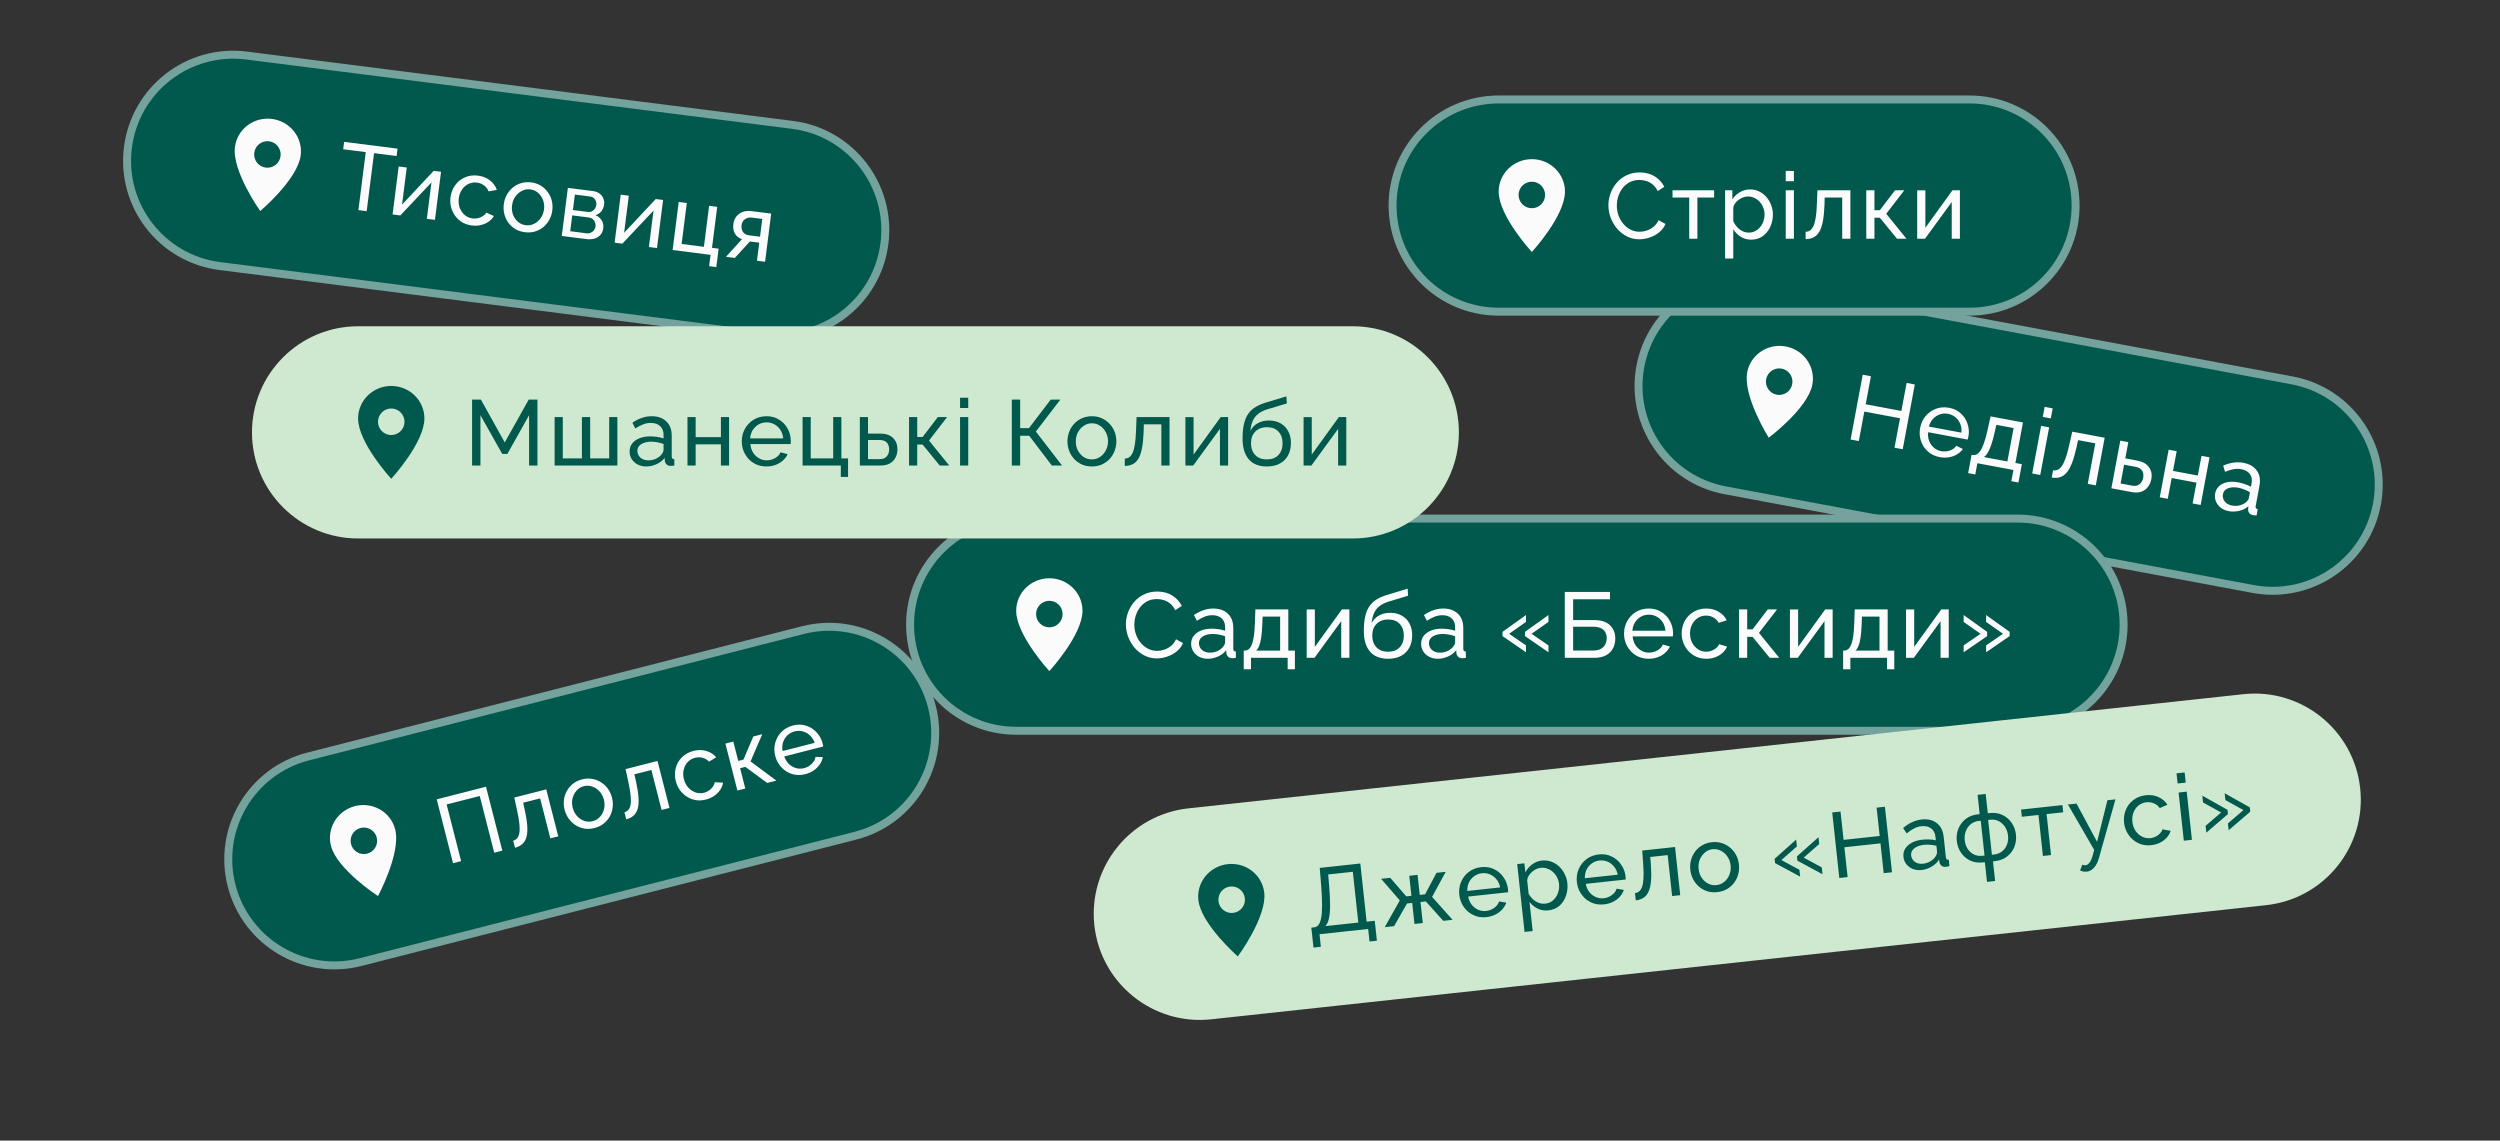 <svg width="377" height="172" viewBox="0 0 377 172" fill="none" xmlns="http://www.w3.org/2000/svg">
<rect x="0" y="0" width="377" height="172" fill="#333333" stroke="none"/>
<path d="M119.518 18.832L37.179 8.377C28.413 7.264 20.404 13.468 19.291 22.234C18.178 31 24.382 39.009 33.148 40.122L115.487 50.577C124.253 51.69 132.262 45.486 133.375 36.72C134.488 27.954 128.284 19.945 119.518 18.832Z" fill="#01594D"/>
<path fill-rule="evenodd" clip-rule="evenodd" d="M37.317 18.913C38.363 18.119 39.69 17.767 41.005 17.934C42.321 18.101 43.517 18.774 44.332 19.803C45.146 20.833 45.512 22.136 45.348 23.425C44.885 27.071 39.242 31.823 39.242 31.823C39.242 31.823 34.965 25.811 35.428 22.165C35.591 20.876 36.271 19.706 37.317 18.913ZM40.073 25.276C41.169 25.415 42.17 24.639 42.309 23.544C42.448 22.448 41.672 21.447 40.577 21.308C39.481 21.168 38.48 21.944 38.341 23.04C38.202 24.135 38.977 25.137 40.073 25.276Z" fill="#FBFBFB"/>
<path d="M59.808 23.528L56.406 23.096L55.295 31.846L54.045 31.687L55.156 22.938L51.753 22.506L51.894 21.395L59.949 22.417L59.808 23.528ZM59.2 32.342L60.119 25.106L61.341 25.261L60.63 30.858L65.398 25.762L66.509 25.903L65.589 33.153L64.367 32.998L65.063 27.512L60.367 32.49L59.2 32.342ZM71.149 34C70.603 33.931 70.115 33.77 69.686 33.518C69.267 33.258 68.914 32.931 68.625 32.537C68.346 32.144 68.142 31.709 68.015 31.232C67.896 30.756 67.87 30.263 67.934 29.754C68.021 29.068 68.253 28.463 68.631 27.937C69.008 27.411 69.495 27.017 70.093 26.754C70.692 26.482 71.358 26.392 72.089 26.485C72.802 26.576 73.402 26.816 73.888 27.207C74.385 27.59 74.73 28.067 74.921 28.637L73.678 28.86C73.537 28.494 73.311 28.197 73.001 27.97C72.693 27.733 72.335 27.589 71.927 27.537C71.483 27.48 71.061 27.544 70.661 27.729C70.27 27.915 69.943 28.198 69.678 28.578C69.415 28.949 69.25 29.394 69.184 29.912C69.12 30.422 69.167 30.898 69.327 31.342C69.498 31.777 69.748 32.138 70.079 32.425C70.419 32.713 70.811 32.885 71.255 32.941C71.542 32.978 71.822 32.962 72.094 32.893C72.375 32.825 72.624 32.72 72.84 32.578C73.066 32.428 73.228 32.256 73.329 32.062L74.477 32.574C74.284 32.907 74.017 33.193 73.677 33.432C73.346 33.663 72.963 33.831 72.526 33.935C72.099 34.041 71.64 34.063 71.149 34ZM79.146 35.016C78.6 34.947 78.117 34.786 77.697 34.535C77.279 34.275 76.929 33.953 76.648 33.57C76.369 33.177 76.17 32.742 76.052 32.266C75.934 31.79 75.906 31.302 75.97 30.802C76.034 30.293 76.183 29.823 76.417 29.391C76.65 28.96 76.951 28.593 77.319 28.292C77.687 27.981 78.106 27.757 78.575 27.619C79.055 27.473 79.568 27.435 80.114 27.504C80.651 27.572 81.129 27.736 81.548 27.996C81.967 28.247 82.317 28.569 82.596 28.962C82.886 29.347 83.09 29.778 83.209 30.254C83.327 30.73 83.354 31.222 83.289 31.732C83.225 32.231 83.077 32.697 82.843 33.129C82.61 33.56 82.309 33.931 81.94 34.242C81.573 34.543 81.149 34.767 80.669 34.913C80.2 35.051 79.692 35.085 79.146 35.016ZM77.218 30.975C77.154 31.475 77.203 31.942 77.365 32.376C77.535 32.812 77.785 33.173 78.116 33.46C78.448 33.737 78.836 33.904 79.28 33.96C79.725 34.017 80.143 33.947 80.534 33.753C80.935 33.559 81.268 33.272 81.533 32.892C81.808 32.503 81.977 32.059 82.041 31.559C82.104 31.059 82.051 30.591 81.88 30.155C81.719 29.721 81.469 29.36 81.129 29.072C80.798 28.786 80.411 28.614 79.966 28.558C79.522 28.501 79.103 28.575 78.71 28.779C78.319 28.974 77.986 29.261 77.712 29.64C77.447 30.021 77.283 30.465 77.218 30.975ZM84.714 35.582L85.635 28.332L89.385 28.808C89.82 28.863 90.17 28.997 90.434 29.209C90.7 29.413 90.886 29.657 90.99 29.943C91.105 30.231 91.142 30.527 91.103 30.833C91.054 31.222 90.917 31.562 90.692 31.853C90.468 32.135 90.17 32.332 89.798 32.445C90.199 32.618 90.51 32.879 90.729 33.227C90.949 33.565 91.031 33.961 90.973 34.415C90.921 34.822 90.78 35.157 90.549 35.419C90.318 35.682 90.017 35.869 89.645 35.982C89.274 36.086 88.858 36.108 88.395 36.049L84.714 35.582ZM85.99 34.869L88.476 35.184C88.698 35.213 88.904 35.182 89.094 35.094C89.294 35.006 89.456 34.876 89.582 34.704C89.707 34.532 89.782 34.344 89.808 34.14C89.837 33.918 89.811 33.712 89.731 33.523C89.662 33.326 89.546 33.166 89.383 33.042C89.231 32.909 89.043 32.829 88.821 32.801L86.293 32.48L85.99 34.869ZM86.396 31.674L88.66 31.962C88.882 31.99 89.083 31.959 89.264 31.869C89.446 31.77 89.595 31.634 89.711 31.46C89.827 31.287 89.898 31.098 89.924 30.895C89.963 30.589 89.894 30.312 89.719 30.064C89.553 29.817 89.312 29.674 88.998 29.634L86.692 29.341L86.396 31.674ZM92.685 36.594L93.604 29.358L94.826 29.513L94.116 35.11L98.884 30.014L99.995 30.155L99.074 37.405L97.852 37.25L98.549 31.764L93.852 36.742L92.685 36.594ZM106.935 40.139L107.152 38.431L101.43 37.704L102.35 30.454L103.573 30.61L102.788 36.79L106.149 37.217L106.934 31.036L108.156 31.192L107.371 37.372L108.371 37.499L108.018 40.277L106.935 40.139ZM109.47 38.725L111.896 36.07C111.435 35.917 111.084 35.647 110.842 35.258C110.601 34.861 110.518 34.361 110.595 33.759C110.65 33.324 110.8 32.953 111.046 32.645C111.292 32.338 111.608 32.11 111.994 31.961C112.389 31.814 112.832 31.771 113.323 31.834L116.295 32.211L115.373 39.475L114.15 39.319L114.496 36.597L113.08 36.417L110.817 38.896L109.47 38.725ZM112.944 35.483L114.611 35.695L114.951 33.014L113.423 32.82C112.988 32.765 112.625 32.846 112.334 33.063C112.044 33.271 111.875 33.564 111.827 33.944C111.779 34.324 111.844 34.661 112.023 34.957C112.211 35.254 112.518 35.429 112.944 35.483Z" fill="#FBFBFB"/>
<path d="M119.518 18.832L37.179 8.377C28.413 7.264 20.404 13.468 19.291 22.234C18.178 31 24.382 39.009 33.148 40.122L115.487 50.577C124.253 51.69 132.262 45.486 133.375 36.72C134.488 27.954 128.284 19.945 119.518 18.832Z" stroke="#74A39D" stroke-width="1.2"/>
<path d="M121.069 95.021L46.464 114.078C37.903 116.265 32.735 124.979 34.922 133.54C37.109 142.102 45.822 147.27 54.384 145.083L128.988 126.025C137.55 123.838 142.718 115.125 140.531 106.563C138.344 98.001 129.63 92.834 121.069 95.021Z" fill="#01594D"/>
<path fill-rule="evenodd" clip-rule="evenodd" d="M50.465 123.826C51.147 122.704 52.251 121.889 53.536 121.56C54.821 121.232 56.181 121.418 57.317 122.076C58.453 122.734 59.271 123.811 59.593 125.07C60.503 128.631 57.001 135.125 57.001 135.125C57.001 135.125 50.814 131.106 49.904 127.545C49.583 126.286 49.784 124.948 50.465 123.826ZM55.367 128.731C56.438 128.457 57.084 127.368 56.81 126.298C56.537 125.228 55.448 124.582 54.377 124.855C53.307 125.128 52.661 126.218 52.935 127.288C53.208 128.358 54.297 129.004 55.367 128.731Z" fill="#FBFBFB"/>
<path d="M68.317 130.17L65.856 120.54L73.29 118.641L75.75 128.272L74.529 128.583L72.346 120.038L67.354 121.313L69.537 129.859L68.317 130.17ZM77.66 127.842L77.386 126.77C77.621 126.71 77.814 126.598 77.965 126.434C78.122 126.259 78.237 126.008 78.307 125.682C78.376 125.347 78.385 124.911 78.335 124.375C78.291 123.827 78.18 123.147 78.002 122.336L77.56 120.267L82.375 119.037L84.184 126.117L82.99 126.422L81.452 120.4L78.888 121.054L79.142 122.16C79.353 123.137 79.477 123.962 79.514 124.637C79.552 125.311 79.505 125.863 79.373 126.291C79.242 126.72 79.03 127.058 78.737 127.306C78.453 127.552 78.094 127.731 77.66 127.842ZM89.646 124.866C89.112 125.003 88.604 125.031 88.122 124.952C87.637 124.864 87.194 124.693 86.791 124.44C86.387 124.177 86.043 123.846 85.758 123.447C85.473 123.047 85.268 122.604 85.143 122.115C85.016 121.618 84.982 121.126 85.04 120.639C85.099 120.152 85.244 119.701 85.475 119.285C85.704 118.861 86.011 118.498 86.396 118.197C86.788 117.885 87.251 117.661 87.785 117.525C88.309 117.391 88.814 117.368 89.299 117.456C89.782 117.535 90.225 117.706 90.629 117.968C91.04 118.22 91.388 118.545 91.673 118.944C91.958 119.344 92.164 119.792 92.291 120.289C92.416 120.778 92.449 121.265 92.391 121.752C92.332 122.239 92.188 122.695 91.96 123.119C91.728 123.535 91.417 123.899 91.025 124.211C90.639 124.512 90.18 124.73 89.646 124.866ZM86.367 121.817C86.492 122.305 86.709 122.722 87.019 123.067C87.338 123.409 87.703 123.653 88.116 123.798C88.526 123.934 88.949 123.946 89.383 123.836C89.817 123.725 90.18 123.507 90.473 123.181C90.774 122.854 90.978 122.465 91.085 122.014C91.198 121.551 91.192 121.076 91.067 120.588C90.942 120.099 90.721 119.684 90.402 119.341C90.092 118.997 89.727 118.753 89.305 118.61C88.892 118.465 88.469 118.448 88.035 118.559C87.601 118.67 87.239 118.892 86.948 119.227C86.656 119.552 86.452 119.941 86.336 120.394C86.23 120.845 86.24 121.32 86.367 121.817ZM94.436 123.556L94.162 122.485C94.397 122.425 94.59 122.313 94.741 122.149C94.898 121.974 95.013 121.723 95.083 121.397C95.152 121.061 95.161 120.626 95.111 120.089C95.067 119.542 94.956 118.862 94.778 118.05L94.336 115.981L99.151 114.751L100.96 121.832L99.766 122.137L98.228 116.114L95.664 116.769L95.918 117.875C96.129 118.852 96.253 119.677 96.29 120.352C96.328 121.026 96.281 121.577 96.149 122.006C96.018 122.434 95.806 122.773 95.513 123.021C95.229 123.267 94.87 123.445 94.436 123.556ZM106.463 120.571C105.929 120.707 105.417 120.737 104.925 120.66C104.44 120.572 103.991 120.398 103.578 120.137C103.173 119.874 102.824 119.545 102.53 119.148C102.245 118.749 102.039 118.3 101.912 117.803C101.741 117.134 101.734 116.485 101.892 115.857C102.049 115.229 102.358 114.683 102.817 114.219C103.274 113.746 103.86 113.418 104.575 113.236C105.271 113.058 105.917 113.061 106.513 113.246C107.117 113.42 107.612 113.736 107.999 114.196L106.926 114.86C106.659 114.572 106.34 114.379 105.969 114.281C105.595 114.175 105.209 114.172 104.811 114.274C104.377 114.385 104.008 114.599 103.704 114.918C103.409 115.234 103.208 115.617 103.102 116.068C102.993 116.51 103.004 116.985 103.133 117.491C103.26 117.988 103.479 118.414 103.791 118.768C104.11 119.11 104.476 119.354 104.888 119.499C105.31 119.642 105.738 119.658 106.172 119.547C106.453 119.475 106.707 119.357 106.934 119.193C107.171 119.027 107.364 118.838 107.512 118.626C107.667 118.404 107.755 118.184 107.777 117.966L109.034 118.021C108.977 118.402 108.834 118.766 108.605 119.113C108.382 119.449 108.087 119.746 107.72 120.004C107.361 120.259 106.942 120.448 106.463 120.571ZM111.199 119.216L109.39 112.136L110.584 111.831L111.329 114.747L112.115 114.546L113.595 111.062L114.951 110.715L113.183 114.823L117.072 117.716L115.689 118.069L112.396 115.645L111.609 115.846L112.392 118.911L111.199 119.216ZM121.45 116.742C120.917 116.878 120.404 116.908 119.913 116.832C119.428 116.743 118.98 116.574 118.569 116.322C118.164 116.06 117.815 115.73 117.521 115.333C117.236 114.934 117.03 114.485 116.903 113.988C116.732 113.319 116.73 112.669 116.897 112.039C117.063 111.409 117.375 110.857 117.832 110.384C118.298 109.908 118.884 109.581 119.589 109.4C120.304 109.218 120.967 109.231 121.579 109.441C122.198 109.639 122.723 109.977 123.153 110.455C123.59 110.921 123.89 111.471 124.051 112.104C124.074 112.195 124.093 112.286 124.107 112.379C124.128 112.46 124.14 112.525 124.142 112.572L118.269 114.073C118.423 114.525 118.654 114.904 118.964 115.21C119.28 115.505 119.641 115.711 120.047 115.829C120.45 115.938 120.855 115.94 121.262 115.837C121.696 115.726 122.076 115.513 122.4 115.199C122.733 114.883 122.927 114.53 122.982 114.14L124.086 114.162C124.02 114.545 123.868 114.911 123.629 115.261C123.4 115.608 123.097 115.912 122.721 116.172C122.353 116.43 121.93 116.62 121.45 116.742ZM118.017 113.256L122.845 112.022C122.692 111.57 122.456 111.197 122.14 110.902C121.824 110.607 121.464 110.405 121.061 110.296C120.657 110.187 120.243 110.187 119.818 110.296C119.402 110.402 119.043 110.6 118.741 110.889C118.439 111.178 118.22 111.527 118.085 111.938C117.958 112.346 117.935 112.785 118.017 113.256Z" fill="#FBFBFB"/>
<path d="M121.069 95.021L46.464 114.078C37.903 116.265 32.735 124.979 34.922 133.54C37.109 142.102 45.822 147.27 54.384 145.083L128.988 126.025C137.55 123.838 142.718 115.125 140.531 106.563C138.344 98.001 129.63 92.834 121.069 95.021Z" stroke="#74A39D" stroke-width="1.2"/>
<path d="M345.653 57.364L266.032 42.479C257.346 40.855 248.989 46.581 247.365 55.267C245.741 63.953 251.466 72.311 260.152 73.934L339.772 88.82C348.458 90.443 356.816 84.718 358.44 76.032C360.064 67.346 354.339 58.988 345.653 57.364Z" fill="#01594D"/>
<path fill-rule="evenodd" clip-rule="evenodd" d="M265.555 53.006C266.645 52.275 267.99 52.001 269.294 52.245C270.597 52.489 271.752 53.23 272.505 54.306C273.258 55.381 273.547 56.703 273.308 57.98C272.633 61.593 266.721 66.007 266.721 66.007C266.721 66.007 262.803 59.755 263.478 56.143C263.717 54.865 264.464 53.737 265.555 53.006ZM267.934 59.52C269.02 59.722 270.064 59.007 270.267 57.921C270.47 56.835 269.755 55.791 268.669 55.588C267.583 55.385 266.538 56.1 266.335 57.186C266.132 58.272 266.848 59.316 267.934 59.52Z" fill="#FBFBFB"/>
<path d="M288.755 57.979L286.929 67.75L285.69 67.518L286.521 63.073L281.14 62.067L280.309 66.512L279.071 66.281L280.898 56.51L282.136 56.741L281.346 60.966L286.727 61.972L287.517 57.747L288.755 57.979ZM292.524 68.938C291.982 68.837 291.505 68.648 291.091 68.371C290.689 68.087 290.354 67.744 290.087 67.343C289.831 66.934 289.654 66.488 289.554 66.004C289.464 65.522 289.466 65.029 289.56 64.524C289.687 63.845 289.959 63.255 290.375 62.754C290.792 62.252 291.307 61.884 291.921 61.647C292.544 61.412 293.214 61.362 293.929 61.495C294.654 61.631 295.25 61.923 295.717 62.371C296.195 62.812 296.528 63.339 296.717 63.954C296.917 64.561 296.957 65.185 296.837 65.828C296.819 65.919 296.798 66.01 296.771 66.1C296.756 66.183 296.739 66.246 296.722 66.29L290.763 65.176C290.712 65.651 290.762 66.093 290.914 66.501C291.077 66.901 291.317 67.241 291.635 67.519C291.955 67.787 292.322 67.96 292.735 68.037C293.175 68.12 293.608 68.087 294.035 67.939C294.471 67.792 294.795 67.554 295.009 67.224L296.001 67.708C295.78 68.028 295.487 68.296 295.124 68.513C294.77 68.731 294.367 68.879 293.916 68.956C293.474 69.035 293.01 69.029 292.524 68.938ZM290.879 64.329L295.778 65.245C295.828 64.77 295.773 64.333 295.61 63.932C295.448 63.531 295.206 63.197 294.886 62.928C294.566 62.659 294.191 62.484 293.759 62.404C293.337 62.325 292.929 62.353 292.533 62.488C292.138 62.623 291.792 62.848 291.495 63.163C291.208 63.479 291.003 63.868 290.879 64.329ZM296.799 71.347L297.316 68.581L297.468 68.609C297.67 68.647 297.864 68.621 298.052 68.533C298.248 68.446 298.438 68.268 298.622 67.999C298.816 67.722 299.003 67.329 299.183 66.822C299.364 66.314 299.543 65.659 299.722 64.857L300.179 62.792L305.064 63.705L303.922 69.816L304.899 69.998L304.382 72.764L303.308 72.564L303.625 70.871L298.189 69.855L297.873 71.547L296.799 71.347ZM299.16 68.925L302.711 69.589L303.653 64.552L301.052 64.066L300.802 65.173C300.629 65.948 300.451 66.594 300.269 67.11C300.098 67.619 299.919 68.018 299.732 68.306C299.554 68.596 299.364 68.802 299.16 68.925ZM306.457 71.4L307.8 64.217L309.011 64.443L307.668 71.627L306.457 71.4ZM308.052 62.868L308.335 61.355L309.546 61.581L309.263 63.095L308.052 62.868ZM309.398 72.007L309.602 70.92C309.84 70.965 310.062 70.945 310.268 70.859C310.485 70.767 310.694 70.588 310.896 70.322C311.099 70.046 311.291 69.655 311.471 69.147C311.663 68.632 311.848 67.969 312.028 67.158L312.499 65.095L317.385 66.009L316.042 73.192L314.831 72.966L315.973 66.856L313.372 66.37L313.136 67.479C312.916 68.454 312.681 69.255 312.431 69.882C312.18 70.51 311.905 70.99 311.606 71.323C311.306 71.656 310.971 71.874 310.601 71.976C310.24 72.079 309.839 72.09 309.398 72.007ZM318.397 73.632L319.74 66.449L320.951 66.675L320.493 69.125L322.282 69.459C323.126 69.617 323.723 69.952 324.074 70.464C324.435 70.968 324.552 71.564 324.423 72.252C324.337 72.711 324.164 73.106 323.902 73.437C323.65 73.77 323.321 74.007 322.915 74.15C322.508 74.292 322.03 74.312 321.479 74.209L318.397 73.632ZM319.785 72.909L321.492 73.228C321.831 73.292 322.114 73.278 322.34 73.188C322.576 73.089 322.766 72.94 322.908 72.738C323.05 72.537 323.145 72.308 323.193 72.051C323.239 71.803 323.236 71.565 323.184 71.337C323.132 71.109 323.012 70.911 322.825 70.743C322.638 70.575 322.361 70.457 321.994 70.388L320.315 70.075L319.785 72.909ZM325.69 74.996L327.033 67.813L328.244 68.039L327.689 71.011L331.432 71.711L331.988 68.739L333.199 68.965L331.856 76.149L330.645 75.922L331.231 72.785L327.488 72.085L326.901 75.222L325.69 74.996ZM334.045 74.407C334.131 73.949 334.333 73.578 334.652 73.296C334.981 73.006 335.392 72.812 335.885 72.715C336.378 72.617 336.928 72.625 337.533 72.738C337.854 72.798 338.189 72.889 338.536 73.011C338.885 73.124 339.188 73.256 339.445 73.409L339.542 72.886C339.645 72.335 339.561 71.873 339.289 71.499C339.018 71.117 338.581 70.869 337.975 70.755C337.581 70.682 337.186 70.684 336.792 70.762C336.408 70.833 335.99 70.963 335.536 71.154L335.255 70.219C335.783 69.985 336.296 69.834 336.793 69.765C337.292 69.688 337.793 69.696 338.298 69.79C339.215 69.962 339.892 70.354 340.328 70.967C340.766 71.572 340.9 72.328 340.73 73.236L340.162 76.277C340.134 76.424 340.141 76.539 340.182 76.623C340.235 76.699 340.329 76.755 340.465 76.79L340.29 77.725C340.167 77.722 340.059 77.716 339.965 77.708C339.881 77.701 339.811 77.693 339.756 77.683C339.472 77.63 339.271 77.511 339.153 77.328C339.045 77.146 338.998 76.966 339.012 76.789L339.069 76.329C338.682 76.675 338.215 76.91 337.67 77.036C337.124 77.162 336.603 77.179 336.108 77.086C335.631 76.997 335.222 76.821 334.882 76.558C334.544 76.286 334.3 75.965 334.151 75.595C334.003 75.216 333.968 74.82 334.045 74.407ZM338.629 75.791C338.763 75.683 338.874 75.571 338.962 75.455C339.052 75.329 339.106 75.221 339.123 75.129L339.29 74.234C339.026 74.071 338.744 73.933 338.442 73.819C338.142 73.697 337.841 73.607 337.538 73.551C336.923 73.436 336.4 73.466 335.968 73.642C335.548 73.81 335.298 74.105 335.219 74.527C335.176 74.757 335.194 74.992 335.272 75.235C335.361 75.47 335.512 75.679 335.725 75.861C335.947 76.045 336.236 76.17 336.594 76.237C336.97 76.307 337.342 76.301 337.709 76.218C338.077 76.125 338.384 75.983 338.629 75.791Z" fill="#FBFBFB"/>
<path d="M345.653 57.364L266.032 42.479C257.346 40.855 248.989 46.581 247.365 55.267C245.741 63.953 251.466 72.311 260.152 73.934L339.772 88.82C348.458 90.443 356.816 84.718 358.44 76.032C360.064 67.346 354.339 58.988 345.653 57.364Z" stroke="#74A39D" stroke-width="1.2"/>
<path d="M304.24 78.201H153.24C144.403 78.201 137.24 85.365 137.24 94.201C137.24 103.038 144.403 110.201 153.24 110.201H304.24C313.077 110.201 320.24 103.038 320.24 94.201C320.24 85.365 313.077 78.201 304.24 78.201Z" fill="#01594D"/>
<path fill-rule="evenodd" clip-rule="evenodd" d="M154.705 88.636C155.642 87.717 156.914 87.201 158.24 87.201C159.566 87.201 160.838 87.717 161.776 88.636C162.713 89.555 163.24 90.802 163.24 92.101C163.24 95.776 158.24 101.201 158.24 101.201C158.24 101.201 153.24 95.776 153.24 92.101C153.24 90.802 153.767 89.555 154.705 88.636ZM158.24 94.602C159.345 94.602 160.24 93.706 160.24 92.602C160.24 91.497 159.345 90.602 158.24 90.602C157.136 90.602 156.24 91.497 156.24 92.602C156.24 93.706 157.136 94.602 158.24 94.602Z" fill="#FBFBFB"/>
<path d="M169.786 94.162C169.786 93.555 169.889 92.962 170.094 92.383C170.309 91.796 170.617 91.263 171.018 90.787C171.429 90.302 171.928 89.919 172.516 89.639C173.104 89.35 173.772 89.206 174.518 89.206C175.405 89.206 176.166 89.411 176.8 89.822C177.435 90.223 177.906 90.741 178.214 91.376L177.22 92.019C177.024 91.6 176.772 91.268 176.464 91.025C176.166 90.773 175.839 90.596 175.484 90.493C175.139 90.391 174.798 90.34 174.462 90.34C173.912 90.34 173.422 90.451 172.992 90.675C172.572 90.9 172.218 91.198 171.928 91.572C171.639 91.945 171.42 92.365 171.27 92.832C171.13 93.289 171.06 93.751 171.06 94.218C171.06 94.731 171.144 95.225 171.312 95.701C171.49 96.177 171.732 96.597 172.04 96.962C172.348 97.326 172.712 97.615 173.132 97.829C173.552 98.044 174.01 98.151 174.504 98.151C174.85 98.151 175.204 98.091 175.568 97.969C175.932 97.848 176.273 97.662 176.59 97.409C176.908 97.148 177.16 96.812 177.346 96.401L178.396 96.975C178.191 97.47 177.874 97.89 177.444 98.236C177.015 98.581 176.534 98.842 176.002 99.019C175.48 99.197 174.962 99.285 174.448 99.285C173.767 99.285 173.142 99.141 172.572 98.852C172.003 98.553 171.508 98.161 171.088 97.675C170.678 97.181 170.356 96.63 170.122 96.023C169.898 95.407 169.786 94.787 169.786 94.162ZM179.623 97.088C179.623 96.621 179.754 96.219 180.015 95.883C180.286 95.538 180.655 95.272 181.121 95.085C181.588 94.899 182.129 94.805 182.745 94.805C183.072 94.805 183.417 94.834 183.781 94.889C184.145 94.936 184.467 95.011 184.747 95.114V94.582C184.747 94.022 184.579 93.583 184.243 93.266C183.907 92.939 183.431 92.775 182.815 92.775C182.414 92.775 182.027 92.85 181.653 92.999C181.289 93.139 180.902 93.345 180.491 93.615L180.043 92.748C180.519 92.421 180.995 92.178 181.471 92.019C181.947 91.852 182.442 91.767 182.955 91.767C183.889 91.767 184.626 92.029 185.167 92.552C185.709 93.065 185.979 93.784 185.979 94.707V97.802C185.979 97.951 186.007 98.063 186.063 98.138C186.129 98.203 186.231 98.24 186.371 98.249V99.201C186.25 99.22 186.143 99.234 186.049 99.243C185.965 99.253 185.895 99.257 185.839 99.257C185.55 99.257 185.331 99.178 185.181 99.019C185.041 98.861 184.962 98.693 184.943 98.516L184.915 98.053C184.598 98.464 184.183 98.781 183.669 99.005C183.156 99.23 182.647 99.341 182.143 99.341C181.658 99.341 181.224 99.243 180.841 99.047C180.459 98.842 180.16 98.572 179.945 98.236C179.731 97.89 179.623 97.507 179.623 97.088ZM184.383 97.606C184.495 97.475 184.584 97.344 184.649 97.213C184.715 97.073 184.747 96.957 184.747 96.864V95.954C184.458 95.841 184.155 95.757 183.837 95.701C183.52 95.636 183.207 95.603 182.899 95.603C182.274 95.603 181.765 95.73 181.373 95.981C180.991 96.224 180.799 96.56 180.799 96.99C180.799 97.223 180.86 97.451 180.981 97.675C181.112 97.89 181.299 98.067 181.541 98.207C181.793 98.347 182.101 98.418 182.465 98.418C182.848 98.418 183.212 98.343 183.557 98.194C183.903 98.035 184.178 97.839 184.383 97.606ZM187.557 100.923V98.109H187.711C187.916 98.109 188.103 98.049 188.271 97.927C188.448 97.806 188.602 97.596 188.733 97.297C188.873 96.99 188.985 96.57 189.069 96.037C189.153 95.505 189.209 94.829 189.237 94.007L189.307 91.894H194.277V98.109H195.271V100.923H194.179V99.201H188.649V100.923H187.557ZM189.433 98.109H193.045V92.986H190.399L190.357 94.12C190.329 94.913 190.273 95.58 190.189 96.121C190.114 96.653 190.012 97.078 189.881 97.395C189.76 97.713 189.61 97.951 189.433 98.109ZM197.047 99.201V91.907H198.279V97.549L202.367 91.894H203.487V99.201H202.255V93.671L198.223 99.201H197.047ZM209.319 99.341C208.115 99.341 207.205 98.978 206.589 98.249C205.973 97.522 205.665 96.495 205.665 95.169C205.665 94.264 205.74 93.504 205.889 92.888C206.039 92.262 206.263 91.749 206.561 91.347C206.86 90.937 207.229 90.606 207.667 90.353C208.106 90.092 208.61 89.877 209.179 89.71L212.273 88.772L212.343 89.835L209.333 90.746C208.82 90.913 208.391 91.128 208.045 91.389C207.7 91.651 207.429 91.987 207.233 92.397C207.037 92.808 206.907 93.335 206.841 93.98C207.084 93.485 207.448 93.102 207.933 92.832C208.419 92.552 208.983 92.412 209.627 92.412C210.318 92.412 210.911 92.556 211.405 92.846C211.909 93.126 212.292 93.522 212.553 94.035C212.824 94.54 212.959 95.123 212.959 95.785C212.959 96.495 212.819 97.115 212.539 97.647C212.259 98.18 211.849 98.595 211.307 98.894C210.766 99.192 210.103 99.341 209.319 99.341ZM209.319 98.278C210.075 98.278 210.659 98.058 211.069 97.62C211.489 97.171 211.699 96.579 211.699 95.841C211.699 95.123 211.494 94.54 211.083 94.091C210.673 93.644 210.085 93.419 209.319 93.419C208.871 93.419 208.465 93.513 208.101 93.7C207.747 93.886 207.462 94.162 207.247 94.525C207.042 94.88 206.939 95.319 206.939 95.841C206.939 96.308 207.028 96.728 207.205 97.102C207.392 97.466 207.663 97.755 208.017 97.969C208.372 98.175 208.806 98.278 209.319 98.278ZM214.307 97.088C214.307 96.621 214.438 96.219 214.699 95.883C214.97 95.538 215.338 95.272 215.805 95.085C216.272 94.899 216.813 94.805 217.429 94.805C217.756 94.805 218.101 94.834 218.465 94.889C218.829 94.936 219.151 95.011 219.431 95.114V94.582C219.431 94.022 219.263 93.583 218.927 93.266C218.591 92.939 218.115 92.775 217.499 92.775C217.098 92.775 216.71 92.85 216.337 92.999C215.973 93.139 215.586 93.345 215.175 93.615L214.727 92.748C215.203 92.421 215.679 92.178 216.155 92.019C216.631 91.852 217.126 91.767 217.639 91.767C218.572 91.767 219.31 92.029 219.851 92.552C220.392 93.065 220.663 93.784 220.663 94.707V97.802C220.663 97.951 220.691 98.063 220.747 98.138C220.812 98.203 220.915 98.24 221.055 98.249V99.201C220.934 99.22 220.826 99.234 220.733 99.243C220.649 99.253 220.579 99.257 220.523 99.257C220.234 99.257 220.014 99.178 219.865 99.019C219.725 98.861 219.646 98.693 219.627 98.516L219.599 98.053C219.282 98.464 218.866 98.781 218.353 99.005C217.84 99.23 217.331 99.341 216.827 99.341C216.342 99.341 215.908 99.243 215.525 99.047C215.142 98.842 214.844 98.572 214.629 98.236C214.414 97.89 214.307 97.507 214.307 97.088ZM219.067 97.606C219.179 97.475 219.268 97.344 219.333 97.213C219.398 97.073 219.431 96.957 219.431 96.864V95.954C219.142 95.841 218.838 95.757 218.521 95.701C218.204 95.636 217.891 95.603 217.583 95.603C216.958 95.603 216.449 95.73 216.057 95.981C215.674 96.224 215.483 96.56 215.483 96.99C215.483 97.223 215.544 97.451 215.665 97.675C215.796 97.89 215.982 98.067 216.225 98.207C216.477 98.347 216.785 98.418 217.149 98.418C217.532 98.418 217.896 98.343 218.241 98.194C218.586 98.035 218.862 97.839 219.067 97.606ZM226.58 95.281L230.122 92.748V93.784L227.574 95.576L230.122 97.326V98.362L226.58 95.925V95.281ZM229.968 95.281L233.51 92.748V93.784L230.962 95.576L233.51 97.326V98.362L229.968 95.925V95.281ZM235.97 99.201V89.261H242.788V90.368H237.23V93.504H240.338C241.43 93.504 242.242 93.76 242.774 94.273C243.315 94.787 243.586 95.459 243.586 96.29C243.586 96.84 243.469 97.335 243.236 97.773C243.003 98.212 242.653 98.562 242.186 98.823C241.719 99.076 241.131 99.201 240.422 99.201H235.97ZM237.23 98.096H240.268C240.753 98.096 241.145 98.007 241.444 97.829C241.743 97.652 241.957 97.424 242.088 97.144C242.228 96.854 242.298 96.555 242.298 96.248C242.298 95.949 242.237 95.669 242.116 95.407C241.995 95.137 241.785 94.922 241.486 94.763C241.187 94.596 240.767 94.511 240.226 94.511H237.23V98.096ZM248.629 99.341C248.078 99.341 247.574 99.243 247.117 99.047C246.669 98.842 246.277 98.567 245.941 98.222C245.614 97.867 245.358 97.461 245.171 97.004C244.994 96.546 244.905 96.061 244.905 95.547C244.905 94.857 245.064 94.227 245.381 93.657C245.698 93.088 246.137 92.631 246.697 92.285C247.266 91.94 247.915 91.767 248.643 91.767C249.38 91.767 250.02 91.945 250.561 92.299C251.112 92.645 251.536 93.102 251.835 93.671C252.143 94.231 252.297 94.838 252.297 95.492C252.297 95.585 252.292 95.678 252.283 95.772C252.283 95.856 252.278 95.921 252.269 95.968H246.207C246.244 96.444 246.375 96.868 246.599 97.242C246.832 97.606 247.131 97.895 247.495 98.109C247.859 98.315 248.251 98.418 248.671 98.418C249.119 98.418 249.539 98.305 249.931 98.082C250.332 97.858 250.608 97.564 250.757 97.2L251.821 97.493C251.662 97.848 251.424 98.165 251.107 98.445C250.799 98.725 250.43 98.945 250.001 99.103C249.581 99.262 249.124 99.341 248.629 99.341ZM246.165 95.114H251.149C251.112 94.638 250.976 94.218 250.743 93.853C250.51 93.49 250.211 93.205 249.847 92.999C249.483 92.794 249.082 92.692 248.643 92.692C248.214 92.692 247.817 92.794 247.453 92.999C247.089 93.205 246.79 93.49 246.557 93.853C246.333 94.218 246.202 94.638 246.165 95.114ZM257.321 99.341C256.77 99.341 256.266 99.243 255.809 99.047C255.361 98.842 254.969 98.562 254.633 98.207C254.306 97.853 254.049 97.447 253.863 96.99C253.685 96.532 253.597 96.047 253.597 95.534C253.597 94.843 253.751 94.213 254.059 93.644C254.367 93.074 254.801 92.621 255.361 92.285C255.921 91.94 256.569 91.767 257.307 91.767C258.025 91.767 258.651 91.931 259.183 92.257C259.724 92.575 260.125 93.004 260.387 93.546L259.183 93.924C258.996 93.578 258.735 93.312 258.399 93.126C258.063 92.93 257.689 92.832 257.279 92.832C256.831 92.832 256.42 92.948 256.047 93.181C255.683 93.415 255.393 93.737 255.179 94.147C254.964 94.549 254.857 95.011 254.857 95.534C254.857 96.047 254.964 96.513 255.179 96.933C255.403 97.344 255.697 97.671 256.061 97.913C256.434 98.156 256.845 98.278 257.293 98.278C257.582 98.278 257.857 98.226 258.119 98.124C258.389 98.021 258.623 97.885 258.819 97.718C259.024 97.54 259.164 97.349 259.239 97.144L260.443 97.507C260.293 97.862 260.065 98.18 259.757 98.46C259.458 98.73 259.099 98.945 258.679 99.103C258.268 99.262 257.815 99.341 257.321 99.341ZM262.245 99.201V91.894H263.477V94.903H264.289L266.585 91.894H267.985L265.255 95.436L268.307 99.201H266.879L264.289 96.037H263.477V99.201H262.245ZM269.924 99.201V91.907H271.156V97.549L275.244 91.894H276.364V99.201H275.132V93.671L271.1 99.201H269.924ZM277.941 100.923V98.109H278.095C278.3 98.109 278.487 98.049 278.655 97.927C278.832 97.806 278.986 97.596 279.117 97.297C279.257 96.99 279.369 96.57 279.453 96.037C279.537 95.505 279.593 94.829 279.621 94.007L279.691 91.894H284.661V98.109H285.655V100.923H284.563V99.201H279.033V100.923H277.941ZM279.817 98.109H283.429V92.986H280.783L280.741 94.12C280.713 94.913 280.657 95.58 280.573 96.121C280.498 96.653 280.395 97.078 280.265 97.395C280.143 97.713 279.994 97.951 279.817 98.109ZM287.43 99.201V91.907H288.662V97.549L292.75 91.894H293.87V99.201H292.638V93.671L288.606 99.201H287.43ZM303.049 95.925L299.507 98.362V97.326L302.055 95.576L299.507 93.784V92.748L303.049 95.281V95.925ZM299.661 95.925L296.119 98.362V97.326L298.667 95.576L296.119 93.784V92.748L299.661 95.281V95.925Z" fill="#FBFBFB"/>
<path d="M304.24 78.201H153.24C144.403 78.201 137.24 85.365 137.24 94.201C137.24 103.038 144.403 110.201 153.24 110.201H304.24C313.077 110.201 320.24 103.038 320.24 94.201C320.24 85.365 313.077 78.201 304.24 78.201Z" stroke="#74A39D" stroke-width="1.2"/>
<path d="M338.287 104.685L179.215 121.898C170.43 122.849 164.079 130.741 165.029 139.526C165.98 148.312 173.873 154.663 182.658 153.712L341.729 136.499C350.515 135.549 356.866 127.656 355.915 118.871C354.964 110.086 347.072 103.735 338.287 104.685Z" fill="#CFE8D0"/>
<path fill-rule="evenodd" clip-rule="evenodd" d="M181.794 132.115C182.627 131.101 183.836 130.45 185.155 130.308C186.473 130.165 187.793 130.542 188.824 131.354C189.855 132.167 190.513 133.349 190.653 134.641C191.048 138.295 186.661 144.227 186.661 144.227C186.661 144.227 181.106 139.371 180.711 135.717C180.571 134.425 180.961 133.129 181.794 132.115ZM185.951 137.665C187.049 137.546 187.843 136.56 187.724 135.462C187.605 134.364 186.619 133.57 185.52 133.688C184.422 133.807 183.628 134.794 183.747 135.892C183.866 136.99 184.853 137.784 185.951 137.665Z" fill="#01594D"/>
<path d="M198.074 142.895L197.748 139.888L198.194 139.84C198.454 139.812 198.67 139.685 198.843 139.46C199.014 139.226 199.145 138.873 199.235 138.404C199.324 137.925 199.369 137.296 199.369 136.516C199.369 135.737 199.327 134.78 199.241 133.643L199.013 130.88L205.137 130.217L206.086 138.986L207.311 138.854L207.636 141.86L206.522 141.981L206.318 140.088L198.982 140.881L199.187 142.774L198.074 142.895ZM199.864 139.659L204.833 139.122L204.005 131.466L200.288 131.869L200.441 133.669C200.54 134.841 200.585 135.826 200.578 136.625C200.57 137.424 200.509 138.069 200.393 138.56C200.277 139.051 200.101 139.418 199.864 139.659ZM208.821 139.817L211.088 135.783L208.271 132.526L209.649 132.376L212.064 135.171L212.843 135.087L212.516 132.066L213.769 131.931L214.096 134.951L214.903 134.864L216.622 131.622L218.014 131.471L215.96 135.256L219.051 138.71L217.645 138.862L215.019 135.935L214.212 136.023L214.555 139.196L213.303 139.332L212.959 136.158L212.18 136.243L210.226 139.665L208.821 139.817ZM224.17 138.297C223.622 138.356 223.111 138.313 222.635 138.167C222.168 138.011 221.748 137.78 221.377 137.472C221.014 137.155 220.715 136.779 220.48 136.344C220.255 135.909 220.115 135.436 220.059 134.925C219.985 134.239 220.075 133.595 220.329 132.995C220.583 132.395 220.97 131.893 221.49 131.489C222.019 131.085 222.645 130.843 223.369 130.765C224.102 130.686 224.757 130.793 225.333 131.088C225.918 131.372 226.389 131.781 226.747 132.315C227.114 132.838 227.332 133.425 227.402 134.074C227.412 134.167 227.418 134.261 227.419 134.354C227.428 134.438 227.43 134.503 227.426 134.551L221.399 135.203C221.487 135.672 221.663 136.08 221.926 136.427C222.197 136.764 222.525 137.02 222.91 137.194C223.294 137.359 223.695 137.419 224.112 137.374C224.558 137.325 224.963 137.169 225.329 136.904C225.704 136.638 225.946 136.316 226.055 135.938L227.145 136.116C227.025 136.486 226.822 136.827 226.537 137.139C226.261 137.451 225.918 137.709 225.508 137.912C225.108 138.115 224.662 138.243 224.17 138.297ZM221.265 134.358L226.22 133.822C226.132 133.353 225.952 132.95 225.681 132.613C225.41 132.276 225.083 132.025 224.699 131.86C224.315 131.695 223.904 131.637 223.468 131.684C223.042 131.73 222.658 131.875 222.318 132.118C221.979 132.361 221.712 132.676 221.519 133.063C221.336 133.449 221.251 133.881 221.265 134.358ZM233.507 137.286C232.913 137.351 232.368 137.259 231.872 137.013C231.376 136.766 230.969 136.43 230.65 136.004L231.126 140.403L229.901 140.535L228.794 130.305L229.88 130.187L230.028 131.551C230.267 131.075 230.604 130.677 231.039 130.358C231.473 130.029 231.964 129.835 232.511 129.776C233.012 129.722 233.483 129.774 233.922 129.933C234.362 130.092 234.754 130.331 235.098 130.651C235.443 130.97 235.723 131.348 235.939 131.785C236.164 132.211 236.302 132.67 236.356 133.162C236.43 133.849 236.359 134.495 236.143 135.1C235.936 135.705 235.605 136.205 235.151 136.602C234.695 136.989 234.147 137.217 233.507 137.286ZM233.017 136.269C233.378 136.23 233.695 136.121 233.967 135.941C234.247 135.751 234.475 135.52 234.652 135.247C234.837 134.964 234.968 134.655 235.044 134.318C235.121 133.981 235.14 133.641 235.103 133.298C235.064 132.936 234.962 132.599 234.797 132.289C234.641 131.977 234.433 131.708 234.174 131.483C233.925 131.256 233.639 131.09 233.318 130.984C233.005 130.868 232.672 130.829 232.319 130.867C232.097 130.891 231.869 130.958 231.637 131.067C231.414 131.176 231.204 131.321 231.008 131.502C230.811 131.673 230.648 131.864 230.521 132.075C230.394 132.286 230.319 132.506 230.296 132.733L230.521 134.807C230.694 135.108 230.911 135.375 231.171 135.61C231.431 135.845 231.723 136.024 232.046 136.149C232.368 136.264 232.692 136.304 233.017 136.269ZM241.901 136.378C241.353 136.437 240.841 136.394 240.366 136.248C239.898 136.093 239.479 135.861 239.108 135.554C238.745 135.236 238.446 134.86 238.211 134.426C237.986 133.99 237.845 133.517 237.79 133.007C237.716 132.32 237.806 131.677 238.06 131.077C238.314 130.476 238.701 129.974 239.221 129.571C239.75 129.166 240.376 128.925 241.1 128.847C241.833 128.767 242.487 128.875 243.064 129.169C243.648 129.453 244.12 129.862 244.478 130.396C244.844 130.92 245.063 131.506 245.133 132.156C245.143 132.249 245.148 132.342 245.149 132.436C245.158 132.519 245.161 132.585 245.156 132.632L239.13 133.284C239.218 133.753 239.394 134.162 239.656 134.509C239.928 134.845 240.256 135.101 240.641 135.275C241.025 135.44 241.425 135.5 241.843 135.455C242.288 135.407 242.694 135.25 243.059 134.985C243.434 134.719 243.676 134.398 243.786 134.02L244.875 134.197C244.756 134.567 244.553 134.908 244.268 135.221C243.992 135.532 243.649 135.79 243.239 135.994C242.838 136.197 242.392 136.325 241.901 136.378ZM238.996 132.44L243.951 131.904C243.863 131.434 243.683 131.031 243.412 130.695C243.141 130.358 242.813 130.107 242.429 129.942C242.045 129.777 241.635 129.718 241.199 129.765C240.772 129.811 240.389 129.956 240.049 130.199C239.709 130.443 239.443 130.758 239.25 131.145C239.067 131.531 238.982 131.962 238.996 132.44ZM246.677 135.777L246.558 134.677C246.799 134.651 247.006 134.568 247.179 134.427C247.36 134.276 247.508 134.044 247.624 133.731C247.74 133.409 247.811 132.979 247.837 132.441C247.871 131.892 247.858 131.204 247.796 130.375L247.652 128.264L252.594 127.73L253.38 134.995L252.155 135.128L251.486 128.948L248.856 129.232L248.95 130.363C249.02 131.36 249.026 132.195 248.967 132.867C248.909 133.54 248.784 134.08 248.593 134.485C248.402 134.891 248.144 135.196 247.819 135.4C247.503 135.603 247.122 135.729 246.677 135.777ZM258.964 134.532C258.417 134.591 257.91 134.547 257.443 134.401C256.976 134.245 256.561 134.013 256.199 133.704C255.836 133.387 255.542 133.01 255.316 132.575C255.091 132.139 254.951 131.671 254.897 131.17C254.842 130.659 254.878 130.167 255.005 129.694C255.132 129.22 255.339 128.794 255.627 128.415C255.913 128.027 256.269 127.712 256.693 127.469C257.126 127.216 257.616 127.059 258.163 127C258.701 126.942 259.204 126.991 259.672 127.147C260.138 127.293 260.553 127.525 260.916 127.843C261.287 128.15 261.585 128.521 261.811 128.957C262.036 129.393 262.177 129.866 262.232 130.376C262.286 130.877 262.25 131.365 262.123 131.838C261.996 132.312 261.789 132.743 261.502 133.131C261.215 133.509 260.854 133.825 260.422 134.078C259.997 134.321 259.512 134.472 258.964 134.532ZM256.151 131.048C256.205 131.549 256.361 131.992 256.619 132.378C256.886 132.762 257.213 133.055 257.601 133.257C257.988 133.45 258.404 133.522 258.85 133.474C259.295 133.426 259.686 133.261 260.021 132.981C260.366 132.7 260.624 132.343 260.793 131.912C260.97 131.47 261.032 130.999 260.978 130.498C260.924 129.997 260.763 129.554 260.496 129.17C260.239 128.785 259.911 128.491 259.514 128.29C259.126 128.088 258.709 128.011 258.264 128.059C257.818 128.108 257.428 128.277 257.094 128.566C256.758 128.847 256.501 129.203 256.322 129.636C256.153 130.067 256.096 130.538 256.151 131.048ZM267.61 129.512L270.859 126.612L270.971 127.642L268.63 129.698L271.352 131.164L271.463 132.194L267.679 130.153L267.61 129.512ZM270.979 129.148L274.227 126.248L274.339 127.278L271.998 129.333L274.72 130.799L274.831 131.829L271.048 129.788L270.979 129.148ZM284.246 121.657L285.315 131.54L284.062 131.675L283.576 127.179L278.133 127.768L278.62 132.264L277.367 132.4L276.298 122.517L277.551 122.382L278.013 126.655L283.455 126.066L282.993 121.793L284.246 121.657ZM287.041 129.226C286.99 128.762 287.077 128.349 287.301 127.987C287.533 127.615 287.871 127.311 288.315 127.075C288.758 126.839 289.287 126.688 289.899 126.622C290.224 126.587 290.57 126.577 290.938 126.594C291.305 126.601 291.633 126.641 291.923 126.713L291.865 126.184C291.805 125.627 291.591 125.209 291.223 124.93C290.853 124.641 290.363 124.53 289.75 124.596C289.351 124.639 288.974 124.755 288.619 124.944C288.272 125.122 287.909 125.368 287.53 125.681L286.991 124.866C287.429 124.49 287.877 124.198 288.333 123.989C288.788 123.771 289.271 123.634 289.781 123.579C290.709 123.478 291.47 123.659 292.064 124.12C292.658 124.572 293.004 125.258 293.104 126.176L293.437 129.253C293.453 129.401 293.493 129.509 293.556 129.578C293.628 129.635 293.734 129.662 293.874 129.656L293.977 130.602C293.858 130.634 293.753 130.659 293.661 130.679C293.579 130.697 293.51 130.709 293.454 130.715C293.166 130.746 292.94 130.691 292.774 130.549C292.618 130.407 292.521 130.248 292.483 130.074L292.406 129.618C292.135 130.06 291.756 130.42 291.27 130.698C290.783 130.976 290.29 131.142 289.789 131.196C289.306 131.248 288.864 131.198 288.462 131.044C288.06 130.881 287.734 130.644 287.484 130.333C287.234 130.013 287.086 129.644 287.041 129.226ZM291.829 129.229C291.926 129.087 292 128.948 292.051 128.811C292.101 128.665 292.121 128.545 292.111 128.453L292.013 127.548C291.713 127.468 291.403 127.417 291.081 127.395C290.759 127.364 290.444 127.366 290.138 127.399C289.516 127.466 289.024 127.646 288.662 127.939C288.307 128.221 288.153 128.576 288.199 129.003C288.224 129.234 288.309 129.455 288.454 129.665C288.607 129.864 288.812 130.021 289.068 130.134C289.334 130.246 289.647 130.282 290.009 130.243C290.39 130.202 290.744 130.088 291.071 129.903C291.397 129.708 291.65 129.483 291.829 129.229ZM299.638 132.989L299.318 130.024L299.039 130.054C298.306 130.134 297.653 130.036 297.078 129.76C296.513 129.483 296.057 129.086 295.71 128.57C295.363 128.054 295.155 127.471 295.085 126.821C295.013 126.162 295.092 125.544 295.32 124.965C295.558 124.385 295.923 123.9 296.416 123.509C296.918 123.116 297.531 122.881 298.255 122.803L298.533 122.773L298.218 119.864L299.443 119.731L299.758 122.64L300.05 122.608C300.774 122.53 301.418 122.629 301.983 122.906C302.558 123.182 303.018 123.578 303.365 124.094C303.721 124.61 303.935 125.197 304.006 125.856C304.077 126.505 303.998 127.119 303.769 127.698C303.541 128.277 303.176 128.762 302.674 129.154C302.181 129.546 301.568 129.781 300.835 129.86L300.543 129.892L300.863 132.856L299.638 132.989ZM298.931 129.052L299.265 129.016L298.697 123.769L298.363 123.805C297.908 123.854 297.513 124.019 297.177 124.299C296.85 124.569 296.606 124.915 296.445 125.336C296.284 125.757 296.23 126.214 296.283 126.706C296.336 127.197 296.482 127.632 296.72 128.01C296.966 128.378 297.278 128.658 297.656 128.852C298.033 129.037 298.458 129.104 298.931 129.052ZM300.378 128.896L300.726 128.858C301.19 128.808 301.587 128.652 301.915 128.391C302.252 128.12 302.497 127.779 302.649 127.369C302.81 126.947 302.864 126.491 302.811 125.999C302.758 125.507 302.607 125.073 302.36 124.696C302.113 124.319 301.8 124.034 301.423 123.84C301.044 123.637 300.623 123.56 300.159 123.611L299.811 123.648L300.378 128.896ZM308.071 129.077L307.402 122.897L304.897 123.168L304.779 122.083L311.015 121.408L311.133 122.494L308.627 122.765L309.296 128.945L308.071 129.077ZM314.684 131.445C314.526 131.463 314.361 131.457 314.189 131.429C314.026 131.399 313.856 131.347 313.679 131.273L314.007 130.392C314.095 130.43 314.177 130.454 314.254 130.464C314.34 130.483 314.421 130.488 314.495 130.48C314.718 130.456 314.915 130.327 315.087 130.092C315.269 129.866 315.425 129.53 315.555 129.084L315.808 128.17L311.842 121.318L313.136 121.178L316.238 126.94L317.799 120.674L319.01 120.543L316.528 129.359C316.406 129.795 316.253 130.159 316.069 130.451C315.886 130.752 315.676 130.986 315.441 131.152C315.205 131.319 314.953 131.416 314.684 131.445ZM324.423 127.449C323.876 127.508 323.364 127.465 322.889 127.319C322.421 127.163 322.001 126.927 321.629 126.61C321.266 126.293 320.967 125.917 320.733 125.482C320.507 125.047 320.367 124.574 320.311 124.063C320.237 123.377 320.322 122.734 320.567 122.135C320.812 121.535 321.195 121.039 321.716 120.644C322.235 120.241 322.862 119.999 323.595 119.92C324.309 119.843 324.949 119.938 325.513 120.205C326.085 120.463 326.53 120.846 326.848 121.356L325.692 121.862C325.469 121.538 325.181 121.302 324.826 121.153C324.471 120.994 324.09 120.937 323.681 120.981C323.236 121.029 322.84 121.189 322.494 121.461C322.157 121.732 321.904 122.084 321.735 122.515C321.565 122.937 321.508 123.408 321.564 123.928C321.619 124.438 321.776 124.89 322.035 125.285C322.302 125.669 322.629 125.962 323.017 126.164C323.414 126.365 323.836 126.442 324.281 126.394C324.569 126.363 324.837 126.282 325.086 126.152C325.344 126.021 325.561 125.861 325.738 125.673C325.923 125.474 326.042 125.269 326.094 125.057L327.33 125.289C327.22 125.658 327.027 125.998 326.75 126.31C326.483 126.611 326.148 126.863 325.748 127.066C325.357 127.268 324.915 127.395 324.423 127.449ZM329.318 126.778L328.532 119.513L329.756 119.38L330.543 126.646L329.318 126.778ZM328.384 118.148L328.218 116.617L329.443 116.485L329.609 118.016L328.384 118.148ZM339.341 122.398L336.082 125.201L335.97 124.171L338.315 122.157L335.589 120.65L335.478 119.62L339.272 121.758L339.341 122.398ZM335.973 122.763L332.714 125.566L332.602 124.536L334.947 122.522L332.221 121.014L332.11 119.984L335.904 122.123L335.973 122.763Z" fill="#01594D"/>
<path d="M204 49.201H54C45.163 49.201 38 56.365 38 65.201C38 74.038 45.163 81.201 54 81.201H204C212.837 81.201 220 74.038 220 65.201C220 56.365 212.837 49.201 204 49.201Z" fill="#CFE8D0"/>
<path fill-rule="evenodd" clip-rule="evenodd" d="M55.465 59.636C56.402 58.717 57.674 58.201 59 58.201C60.326 58.201 61.598 58.717 62.535 59.636C63.473 60.555 64 61.802 64 63.101C64 66.776 59 72.201 59 72.201C59 72.201 54 66.776 54 63.101C54 61.802 54.527 60.555 55.465 59.636ZM59 65.602C60.105 65.602 61 64.706 61 63.602C61 62.497 60.105 61.602 59 61.602C57.895 61.602 57 62.497 57 63.602C57 64.706 57.895 65.602 59 65.602Z" fill="#01594D"/>
<path d="M79.786 70.201V62.614L76.51 68.451H75.74L72.45 62.614V70.201H71.19V60.261H72.52L76.118 66.716L79.73 60.261H81.046V70.201H79.786ZM83.636 70.201V62.894H84.868V69.124H87.752V62.894H88.998V69.124H91.868V62.894H93.1V70.201H83.636ZM94.94 68.088C94.94 67.621 95.07 67.219 95.332 66.883C95.602 66.538 95.971 66.272 96.438 66.085C96.904 65.899 97.446 65.805 98.062 65.805C98.388 65.805 98.734 65.834 99.098 65.889C99.462 65.936 99.784 66.011 100.064 66.114V65.582C100.064 65.022 99.896 64.583 99.56 64.266C99.224 63.939 98.748 63.776 98.132 63.776C97.73 63.776 97.343 63.85 96.97 63.999C96.606 64.139 96.218 64.345 95.808 64.615L95.36 63.748C95.836 63.421 96.312 63.178 96.788 63.02C97.264 62.852 97.758 62.767 98.272 62.767C99.205 62.767 99.942 63.029 100.484 63.551C101.025 64.065 101.296 64.784 101.296 65.707V68.802C101.296 68.951 101.324 69.063 101.38 69.138C101.445 69.203 101.548 69.24 101.688 69.249V70.201C101.566 70.22 101.459 70.234 101.366 70.243C101.282 70.253 101.212 70.257 101.156 70.257C100.866 70.257 100.647 70.178 100.498 70.019C100.358 69.861 100.278 69.693 100.26 69.516L100.232 69.053C99.914 69.464 99.499 69.781 98.986 70.005C98.472 70.23 97.964 70.341 97.46 70.341C96.974 70.341 96.54 70.243 96.158 70.047C95.775 69.842 95.476 69.572 95.262 69.236C95.047 68.89 94.94 68.507 94.94 68.088ZM99.7 68.606C99.812 68.475 99.9 68.344 99.966 68.213C100.031 68.073 100.064 67.957 100.064 67.864V66.954C99.774 66.841 99.471 66.757 99.154 66.701C98.836 66.636 98.524 66.603 98.216 66.603C97.59 66.603 97.082 66.73 96.69 66.981C96.307 67.224 96.116 67.56 96.116 67.99C96.116 68.223 96.176 68.451 96.298 68.675C96.428 68.89 96.615 69.067 96.858 69.207C97.11 69.347 97.418 69.418 97.782 69.418C98.164 69.418 98.528 69.343 98.874 69.194C99.219 69.035 99.494 68.839 99.7 68.606ZM103.672 70.201V62.894H104.904V65.918H108.712V62.894H109.944V70.201H108.712V67.01H104.904V70.201H103.672ZM115.584 70.341C115.033 70.341 114.529 70.243 114.072 70.047C113.624 69.842 113.232 69.567 112.896 69.222C112.569 68.867 112.312 68.461 112.126 68.004C111.948 67.546 111.86 67.061 111.86 66.547C111.86 65.857 112.018 65.227 112.336 64.657C112.653 64.088 113.092 63.631 113.652 63.285C114.221 62.94 114.87 62.767 115.598 62.767C116.335 62.767 116.974 62.945 117.516 63.3C118.066 63.645 118.491 64.102 118.79 64.671C119.098 65.231 119.252 65.838 119.252 66.492C119.252 66.585 119.247 66.678 119.238 66.772C119.238 66.856 119.233 66.921 119.224 66.968H113.162C113.199 67.444 113.33 67.868 113.554 68.242C113.787 68.606 114.086 68.895 114.45 69.109C114.814 69.315 115.206 69.418 115.626 69.418C116.074 69.418 116.494 69.305 116.886 69.082C117.287 68.858 117.562 68.564 117.712 68.2L118.776 68.493C118.617 68.848 118.379 69.165 118.062 69.445C117.754 69.725 117.385 69.945 116.956 70.103C116.536 70.262 116.078 70.341 115.584 70.341ZM113.12 66.114H118.104C118.066 65.638 117.931 65.218 117.698 64.853C117.464 64.49 117.166 64.205 116.802 63.999C116.438 63.794 116.036 63.691 115.598 63.691C115.168 63.691 114.772 63.794 114.408 63.999C114.044 64.205 113.745 64.49 113.512 64.853C113.288 65.218 113.157 65.638 113.12 66.114ZM126.795 71.924V70.201H121.027V62.894H122.259V69.124H125.647V62.894H126.879V69.124H127.887V71.924H126.795ZM129.664 70.201V62.894H130.896V65.385H132.716C133.575 65.385 134.223 65.605 134.662 66.043C135.11 66.473 135.334 67.037 135.334 67.737C135.334 68.204 135.236 68.624 135.04 68.998C134.853 69.371 134.573 69.665 134.2 69.879C133.827 70.094 133.36 70.201 132.8 70.201H129.664ZM130.896 69.236H132.632C132.977 69.236 133.253 69.17 133.458 69.04C133.673 68.9 133.831 68.718 133.934 68.493C134.037 68.269 134.088 68.027 134.088 67.766C134.088 67.513 134.041 67.28 133.948 67.066C133.855 66.851 133.701 66.678 133.486 66.547C133.271 66.417 132.977 66.352 132.604 66.352H130.896V69.236ZM137.084 70.201V62.894H138.316V65.903H139.128L141.424 62.894H142.824L140.094 66.436L143.146 70.201H141.718L139.128 67.037H138.316V70.201H137.084ZM144.778 70.201V62.894H146.01V70.201H144.778ZM144.778 61.522V59.981H146.01V61.522H144.778ZM152.581 70.201V60.261H153.841V64.559H155.171L158.447 60.261H159.903L156.207 65.078L160.155 70.201H158.615L155.199 65.707H153.841V70.201H152.581ZM164.652 70.341C164.101 70.341 163.602 70.243 163.154 70.047C162.706 69.842 162.318 69.567 161.992 69.222C161.665 68.867 161.413 68.461 161.236 68.004C161.058 67.546 160.97 67.066 160.97 66.561C160.97 66.048 161.058 65.563 161.236 65.106C161.413 64.648 161.665 64.247 161.992 63.901C162.318 63.547 162.706 63.272 163.154 63.075C163.611 62.87 164.115 62.767 164.666 62.767C165.207 62.767 165.702 62.87 166.15 63.075C166.598 63.272 166.985 63.547 167.312 63.901C167.648 64.247 167.904 64.648 168.082 65.106C168.259 65.563 168.348 66.048 168.348 66.561C168.348 67.066 168.259 67.546 168.082 68.004C167.904 68.461 167.652 68.867 167.326 69.222C166.999 69.567 166.607 69.842 166.15 70.047C165.702 70.243 165.202 70.341 164.652 70.341ZM162.23 66.576C162.23 67.079 162.337 67.537 162.552 67.948C162.776 68.358 163.07 68.685 163.434 68.927C163.798 69.161 164.204 69.278 164.652 69.278C165.1 69.278 165.506 69.156 165.87 68.913C166.243 68.671 166.537 68.344 166.752 67.933C166.976 67.513 167.088 67.052 167.088 66.547C167.088 66.043 166.976 65.586 166.752 65.175C166.537 64.765 166.243 64.438 165.87 64.195C165.506 63.953 165.1 63.831 164.652 63.831C164.204 63.831 163.798 63.958 163.434 64.21C163.07 64.452 162.776 64.779 162.552 65.189C162.337 65.6 162.23 66.062 162.23 66.576ZM169.617 70.257V69.151C169.859 69.151 170.074 69.091 170.261 68.969C170.457 68.839 170.629 68.624 170.779 68.326C170.928 68.017 171.045 67.597 171.129 67.066C171.222 66.524 171.283 65.838 171.311 65.007L171.395 62.894H176.365V70.201H175.133V63.986H172.487L172.459 65.12C172.421 66.118 172.337 66.949 172.207 67.612C172.076 68.274 171.894 68.797 171.661 69.18C171.427 69.562 171.138 69.838 170.793 70.005C170.457 70.174 170.065 70.257 169.617 70.257ZM178.76 70.201V62.907H179.992V68.549L184.08 62.894H185.2V70.201H183.968V64.671L179.936 70.201H178.76ZM191.033 70.341C189.829 70.341 188.919 69.978 188.303 69.249C187.687 68.522 187.379 67.495 187.379 66.169C187.379 65.264 187.454 64.504 187.603 63.888C187.752 63.262 187.976 62.749 188.275 62.347C188.574 61.937 188.942 61.605 189.381 61.353C189.82 61.092 190.324 60.877 190.893 60.709L193.987 59.772L194.057 60.836L191.047 61.745C190.534 61.913 190.104 62.128 189.759 62.389C189.414 62.651 189.143 62.987 188.947 63.398C188.751 63.808 188.62 64.335 188.555 64.98C188.798 64.485 189.162 64.102 189.647 63.831C190.132 63.551 190.697 63.411 191.341 63.411C192.032 63.411 192.624 63.556 193.119 63.846C193.623 64.126 194.006 64.522 194.267 65.035C194.538 65.54 194.673 66.123 194.673 66.785C194.673 67.495 194.533 68.115 194.253 68.647C193.973 69.18 193.562 69.595 193.021 69.894C192.48 70.192 191.817 70.341 191.033 70.341ZM191.033 69.278C191.789 69.278 192.372 69.058 192.783 68.62C193.203 68.171 193.413 67.579 193.413 66.841C193.413 66.123 193.208 65.54 192.797 65.091C192.386 64.644 191.798 64.419 191.033 64.419C190.585 64.419 190.179 64.513 189.815 64.7C189.46 64.886 189.176 65.162 188.961 65.525C188.756 65.88 188.653 66.319 188.653 66.841C188.653 67.308 188.742 67.728 188.919 68.102C189.106 68.466 189.376 68.755 189.731 68.969C190.086 69.175 190.52 69.278 191.033 69.278ZM196.581 70.201V62.907H197.813V68.549L201.901 62.894H203.021V70.201H201.789V64.671L197.757 70.201H196.581Z" fill="#01594D"/>
<path d="M297 15H226C217.163 15 210 22.163 210 31C210 39.837 217.163 47 226 47H297C305.837 47 313 39.837 313 31C313 22.163 305.837 15 297 15Z" fill="#01594D"/>
<path fill-rule="evenodd" clip-rule="evenodd" d="M227.464 25.435C228.402 24.516 229.674 24 231 24C232.326 24 233.598 24.516 234.536 25.435C235.473 26.354 236 27.6 236 28.9C236 32.575 231 38 231 38C231 38 226 32.575 226 28.9C226 27.6 226.527 26.354 227.464 25.435ZM231 31.4C232.105 31.4 233 30.505 233 29.4C233 28.296 232.105 27.4 231 27.4C229.895 27.4 229 28.296 229 29.4C229 30.505 229.895 31.4 231 31.4Z" fill="#FBFBFB"/>
<path d="M242.546 30.96C242.546 30.354 242.649 29.761 242.854 29.182C243.069 28.594 243.377 28.062 243.778 27.586C244.189 27.101 244.688 26.718 245.276 26.438C245.864 26.149 246.531 26.004 247.278 26.004C248.165 26.004 248.925 26.21 249.56 26.62C250.195 27.022 250.666 27.54 250.974 28.174L249.98 28.818C249.784 28.398 249.532 28.067 249.224 27.824C248.925 27.572 248.599 27.395 248.244 27.292C247.899 27.19 247.558 27.138 247.222 27.138C246.671 27.138 246.181 27.25 245.752 27.474C245.332 27.698 244.977 27.997 244.688 28.37C244.399 28.744 244.179 29.164 244.03 29.63C243.89 30.088 243.82 30.55 243.82 31.016C243.82 31.53 243.904 32.024 244.072 32.5C244.249 32.976 244.492 33.396 244.8 33.76C245.108 34.124 245.472 34.414 245.892 34.628C246.312 34.843 246.769 34.95 247.264 34.95C247.609 34.95 247.964 34.89 248.328 34.768C248.692 34.647 249.033 34.46 249.35 34.208C249.667 33.947 249.919 33.611 250.106 33.2L251.156 33.774C250.951 34.269 250.633 34.689 250.204 35.034C249.775 35.38 249.294 35.641 248.762 35.818C248.239 35.996 247.721 36.084 247.208 36.084C246.527 36.084 245.901 35.94 245.332 35.65C244.763 35.352 244.268 34.96 243.848 34.474C243.437 33.98 243.115 33.429 242.882 32.822C242.658 32.206 242.546 31.586 242.546 30.96ZM254.735 36V29.784H252.215V28.692H258.487V29.784H255.967V36H254.735ZM264.079 36.14C263.481 36.14 262.949 35.991 262.483 35.692C262.016 35.394 261.647 35.016 261.377 34.558V38.982H260.145V28.692H261.237V30.064C261.526 29.616 261.904 29.257 262.371 28.986C262.837 28.706 263.346 28.566 263.897 28.566C264.401 28.566 264.863 28.669 265.283 28.874C265.703 29.08 266.067 29.36 266.375 29.714C266.683 30.069 266.921 30.475 267.089 30.932C267.266 31.38 267.355 31.852 267.355 32.346C267.355 33.037 267.215 33.672 266.935 34.25C266.664 34.829 266.281 35.291 265.787 35.636C265.292 35.972 264.723 36.14 264.079 36.14ZM263.701 35.076C264.065 35.076 264.391 35.002 264.681 34.852C264.979 34.694 265.231 34.488 265.437 34.236C265.651 33.975 265.815 33.681 265.927 33.354C266.039 33.028 266.095 32.692 266.095 32.346C266.095 31.982 266.029 31.637 265.899 31.31C265.777 30.984 265.6 30.694 265.367 30.442C265.143 30.19 264.877 29.994 264.569 29.854C264.27 29.705 263.943 29.63 263.589 29.63C263.365 29.63 263.131 29.672 262.889 29.756C262.655 29.84 262.431 29.962 262.217 30.12C262.002 30.27 261.82 30.442 261.671 30.638C261.521 30.834 261.423 31.044 261.377 31.268V33.354C261.517 33.672 261.703 33.961 261.937 34.222C262.17 34.484 262.441 34.694 262.749 34.852C263.057 35.002 263.374 35.076 263.701 35.076ZM269.287 36V28.692H270.519V36H269.287ZM269.287 27.32V25.78H270.519V27.32H269.287ZM272.29 36.056V34.95C272.532 34.95 272.747 34.89 272.934 34.768C273.13 34.638 273.302 34.423 273.452 34.124C273.601 33.816 273.718 33.396 273.802 32.864C273.895 32.323 273.956 31.637 273.984 30.806L274.068 28.692H279.038V36H277.806V29.784H275.16L275.132 30.918C275.094 31.917 275.01 32.748 274.88 33.41C274.749 34.073 274.567 34.596 274.334 34.978C274.1 35.361 273.811 35.636 273.466 35.804C273.13 35.972 272.738 36.056 272.29 36.056ZM281.434 36V28.692H282.666V31.702H283.478L285.774 28.692H287.174L284.444 32.234L287.496 36H286.068L283.478 32.836H282.666V36H281.434ZM289.113 36V28.706H290.345V34.348L294.433 28.692H295.553V36H294.321V30.47L290.289 36H289.113Z" fill="#FBFBFB"/>
<path d="M297 15H226C217.163 15 210 22.163 210 31C210 39.837 217.163 47 226 47H297C305.837 47 313 39.837 313 31C313 22.163 305.837 15 297 15Z" stroke="#74A39D" stroke-width="1.2"/>
</svg>
